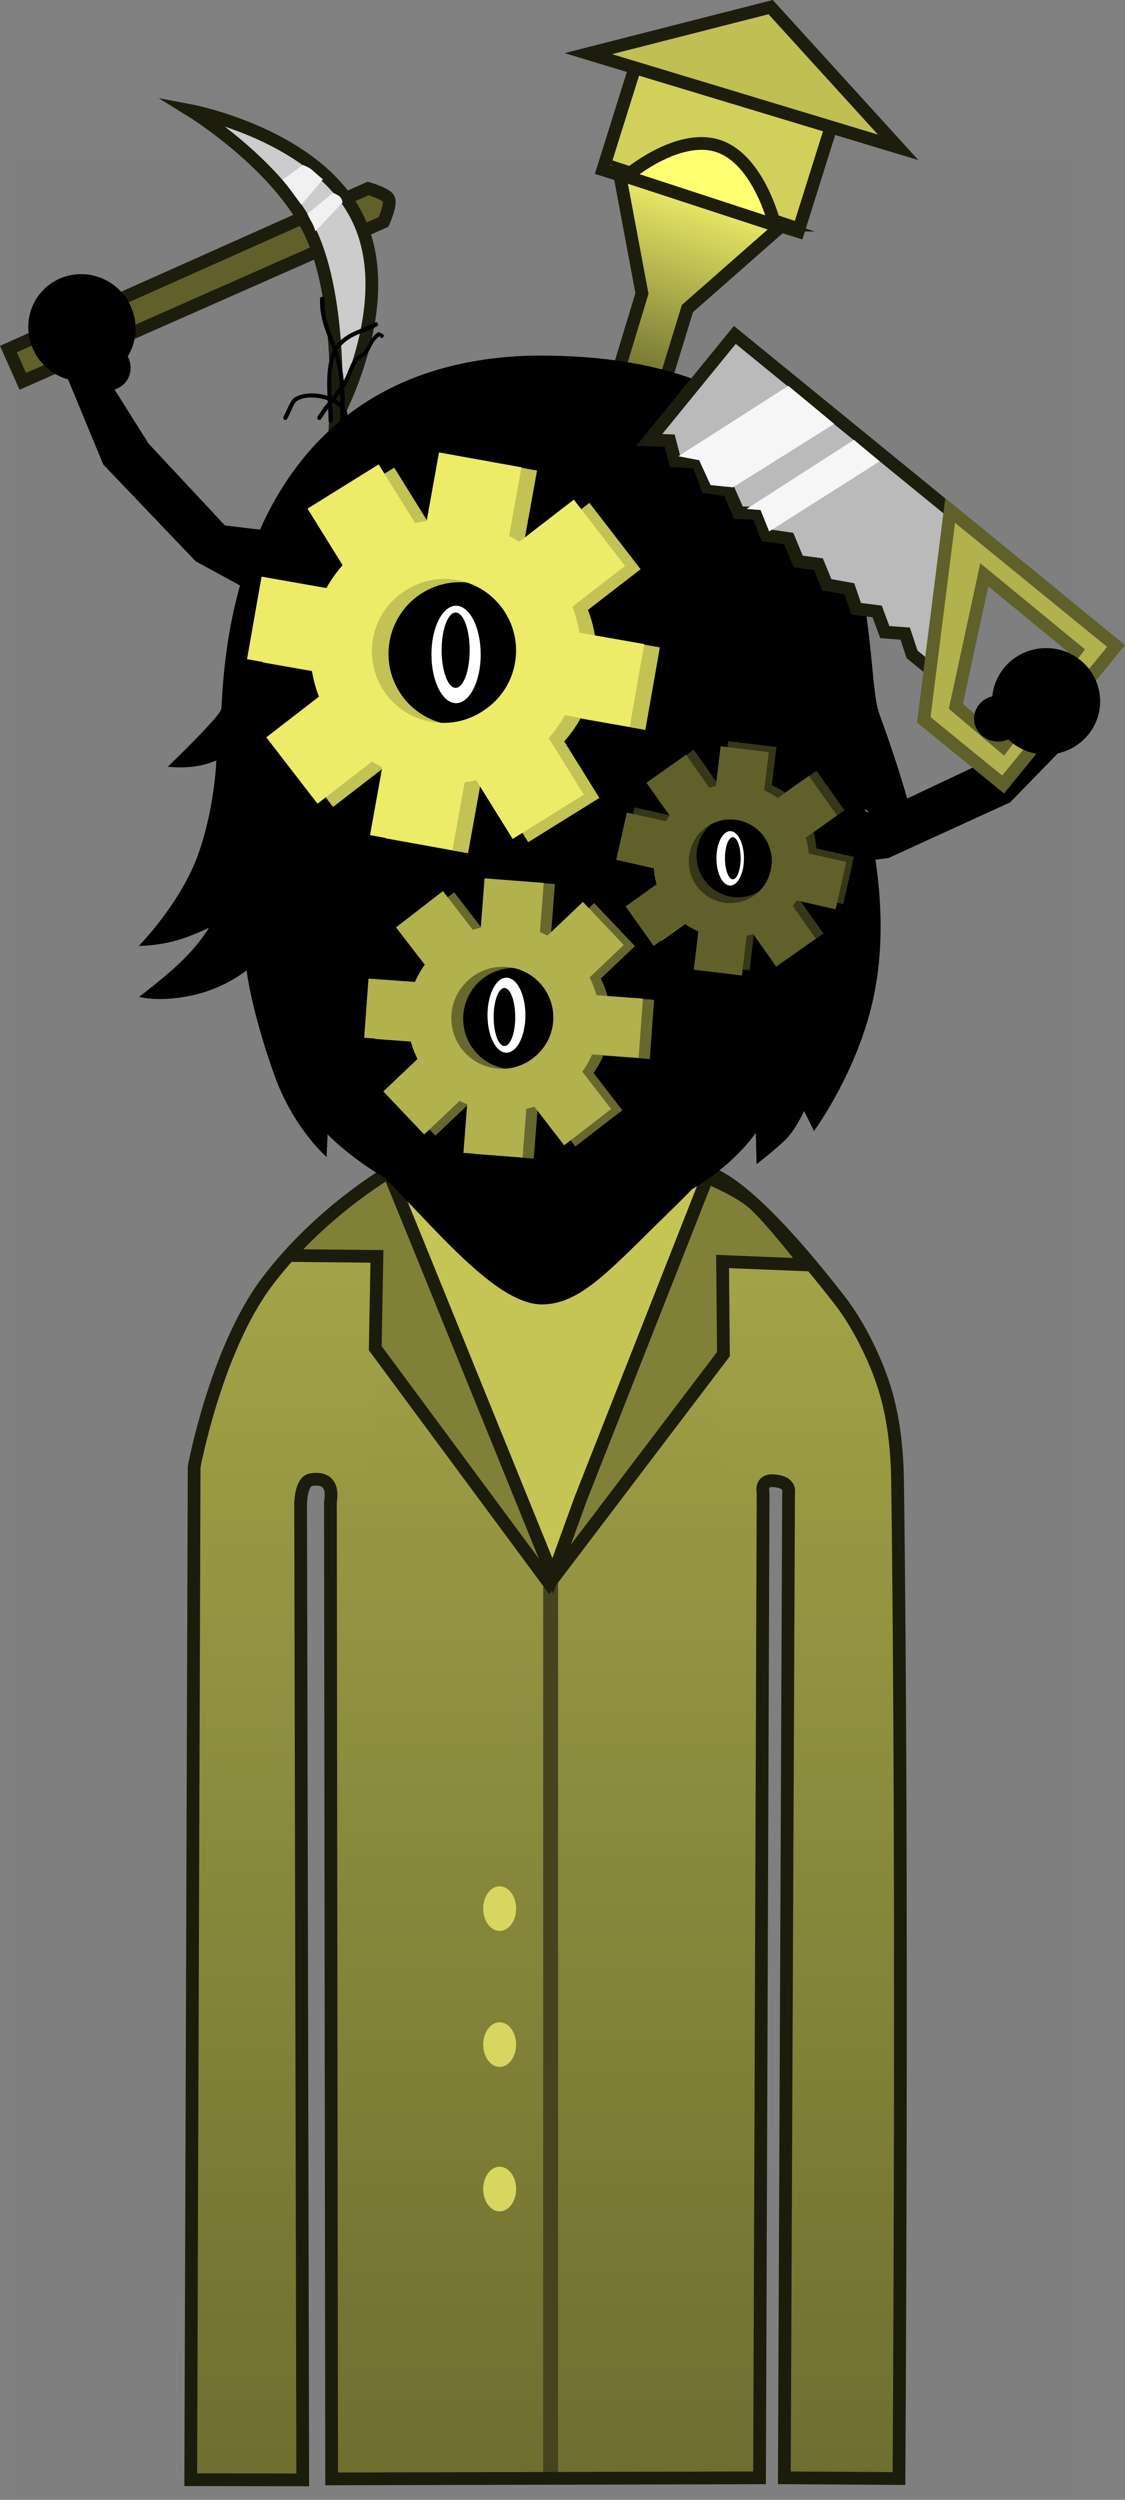 <svg viewBox="0,0,132.468,294.165" height="294.165" width="132.468" xmlns:xlink="http://www.w3.org/1999/xlink" xmlns="http://www.w3.org/2000/svg" version="1.1"><rect x="0" y="0" width="132.468" height="294.165" fill="#808080" stroke="none"/><defs><linearGradient id="color-1" gradientUnits="userSpaceOnUse" y2="305.53" x2="240.881" y1="148.414" x1="240.881"><stop stop-color="#a7a74a" offset="0"></stop><stop stop-color="#6e6e30" offset="1"></stop></linearGradient><linearGradient id="color-2" gradientUnits="userSpaceOnUse" y2="306" x2="211.901" y1="151" x1="211.901"><stop stop-color="#a7a74a" offset="0"></stop><stop stop-color="#6e6e30" offset="1"></stop></linearGradient><linearGradient id="color-3" gradientUnits="userSpaceOnUse" y2="306" x2="268.568" y1="151" x1="268.568"><stop stop-color="#a7a74a" offset="0"></stop><stop stop-color="#6e6e30" offset="1"></stop></linearGradient><linearGradient id="color-4" gradientUnits="userSpaceOnUse" y2="71.611" x2="248.016" y1="37.093" x1="258.755"><stop stop-color="#ecec68" offset="0"></stop><stop stop-color="#292912" offset="1"></stop></linearGradient></defs><g transform="translate(-176.165,-14.156)"><g style="mix-blend-mode: normal" stroke-dashoffset="0" stroke-dasharray="" stroke-miterlimit="10" stroke-linejoin="miter" fill-rule="nonzero" data-paper-data="{&quot;isPaintingLayer&quot;:true}"><path stroke-linecap="butt" stroke-width="2" stroke="none" fill="#000000" fill-opacity="0.01" d="M177.423,308.321v-276.037h125.154v276.037z"></path><g stroke-linecap="butt"><path stroke-width="2" stroke="#000000" fill="#ffffff" d="M201.03,304.392c0,0 -0.635,-94.384 -0.793,-118.012c-0.055,-8.153 8.187,-36.761 40.202,-36.921c31.602,-0.158 39.857,29.487 39.849,36.897c-0.077,46.243 0.654,117.986 0.654,117.986l-10.497,0.096l-0.159,-114.843c0,0 0.075,-3.099 -2.816,-3.154c-3.434,-0.065 -2.945,3.116 -2.945,3.116l0.205,114.87l-48.214,0.072l-0.305,-115.233c0,0 0.279,-2.919 -2.886,-2.934c-3.111,-0.015 -2.816,2.909 -2.816,2.909l0.353,115.067z"></path><path stroke-width="0" stroke="none" fill="url(#color-1)" d="M215.375,305.53c0,0 -0.214,-92.045 -0.214,-117.602c0,-12.36 0.214,-27.505 0.214,-27.505c0,0 1.252,-11.537 25,-12c7.148,-0.139 12.235,1.323 16.072,2.774c6.409,2.424 9.057,5.506 9.982,6.089c0.546,0.344 -0.381,3.733 -0.381,3.733l-0.352,144.44z"></path><path stroke-width="0" stroke="none" fill="url(#color-2)" d="M198.375,306l0.5,-112c0,0 -0.668,-7.166 1.147,-14.157c1.772,-6.824 6.004,-13.447 7.906,-15.935c2.178,-2.849 4.892,-5.68 7.528,-7.653c4.828,-3.614 9.394,-5.255 9.919,-5.255c0.73,0 -6.479,31.623 -6.413,35.745c0.033,2.02 -3.127,1.25 -5.324,1.427c-1.143,0.092 -2.025,0.44 -2.063,1.569c-0.179,5.297 -0.022,5.546 -0.022,5.546l0.571,110.714z"></path><path stroke-width="0" stroke="none" fill="url(#color-3)" data-paper-data="{&quot;index&quot;:null}" d="M268.344,306l0.571,-110.714c0,0 0.157,-0.249 -0.022,-5.546c-0.038,-1.129 -0.921,-1.477 -2.063,-1.569c-2.197,-0.177 -5.356,0.593 -5.324,-1.427c0.067,-4.122 -7.142,-35.745 -6.413,-35.745c0.525,0 5.091,1.641 9.919,5.255c2.636,1.973 5.35,4.804 7.528,7.653c1.902,2.489 6.134,9.111 7.906,15.935c1.815,6.991 1.147,14.157 1.147,14.157l0.5,112z"></path></g><path stroke-linecap="butt" stroke-width="0" stroke="none" fill="#44441e" d="M240.125,305.5v-107h1.75v107z"></path><g stroke-linecap="butt" stroke="none"><path stroke-width="NaN" fill="#c5c556" d="M221.341,152.029c0,0 8.505,-3.64 19.881,-3.64c9.596,0 18.142,3.64 18.142,3.64l-18.39,48.753z"></path><path stroke-width="0" fill="#808038" d="M209.472,162.08c0,0 5.227,-5.927 7.065,-7.119c1.806,-1.172 5.746,-3.226 5.746,-3.226l18.495,48.877l-20.68,-27.594l0.536,-11.12z"></path></g><path stroke-linecap="butt" stroke-width="0" stroke="none" fill="#d7d75f" d="M236.938,254.75c0,1.45 -0.867,2.625 -1.938,2.625c-1.07,0 -1.938,-1.175 -1.938,-2.625c0,-1.45 0.867,-2.625 1.938,-2.625c1.07,0 1.938,1.175 1.938,2.625z"></path><path stroke-linecap="butt" stroke-width="0" stroke="none" fill="#d7d75f" d="M236.938,271.75c0,1.45 -0.867,2.625 -1.938,2.625c-1.07,0 -1.938,-1.175 -1.938,-2.625c0,-1.45 0.867,-2.625 1.938,-2.625c1.07,0 1.938,1.175 1.938,2.625z"></path><path stroke-linecap="butt" stroke-width="0" stroke="none" fill="#d7d75f" d="M236.938,238.75c0,1.45 -0.867,2.625 -1.938,2.625c-1.07,0 -1.938,-1.175 -1.938,-2.625c0,-1.45 0.867,-2.625 1.938,-2.625c1.07,0 1.938,1.175 1.938,2.625z"></path><path stroke-linecap="butt" stroke-width="0" stroke="none" fill="#808038" data-paper-data="{&quot;index&quot;:null}" d="M261.116,162.273l0.536,11.12l-20.68,27.594l18.495,-48.877c0,0 3.939,2.054 5.746,3.226c1.838,1.193 6.565,7.619 6.565,7.619z"></path><path stroke-linecap="butt" stroke-width="0" stroke="none" fill="#000000" d="M295.107,108.574l-14.336,6.554l-13.12,1.568l-5.183,-11.213l16.677,4.45l11.922,-5.621l8.557,-6.236l3.735,2.02z"></path><g stroke-linecap="butt"><g stroke-width="1.5" stroke="#1d1d0d"><path fill="#60602a" d="M177.155,55.233l42.346,-18.902c0,0 2.155,0.622 2.429,1.216c0.324,0.703 -0.609,2.73 -0.609,2.73l-42.472,18.757z"></path><path fill="#cccccc" d="M215.689,63.402c0,0 0.825,-13.797 -2.947,-21.833c-3.772,-8.036 -14.05,-14.374 -14.05,-14.374c0,0 15.005,2.848 19.698,12.846c4.694,9.998 -2.701,23.361 -2.701,23.361z"></path></g><path stroke-width="0" stroke="none" fill="#f1f1f1" d="M209.435,35.314l2.425,-1.742c0,0 0.759,0.304 1.086,0.611c0.535,0.502 1.244,1.074 1.244,1.074l-2.539,2.997c0,0 -0.727,-0.992 -1.116,-1.523c-0.379,-0.518 -1.101,-1.417 -1.101,-1.417z"></path><path stroke-width="0" stroke="none" fill="#f1f1f1" d="M212.359,39.325l3.021,-2.482c0,0 0.513,0.227 0.722,0.389c0.342,0.264 0.397,0.757 0.397,0.757l-3.193,3.373c0,0 -0.197,-0.652 -0.399,-0.981c-0.197,-0.32 -0.548,-1.055 -0.548,-1.055z"></path></g><g stroke-linecap="butt" stroke-width="0" stroke="none" fill="#000000"><path d="M183.8,57.882l4.217,-0.492l5.639,8.962l8.992,9.637l17.139,2.044l-8.968,8.495l-11.606,-6.316l-10.889,-11.398z"></path><path d="M190.399,57.137c-2.398,2.495 -6.396,2.543 -8.929,0.108c-2.533,-2.435 -2.643,-6.432 -0.245,-8.926c2.398,-2.495 6.396,-2.543 8.929,-0.108c2.533,2.435 2.643,6.432 0.245,8.926z"></path><path d="M190.819,59.28c-1.033,1.075 -2.781,1.07 -3.905,-0.01c-1.124,-1.08 -1.197,-2.827 -0.164,-3.901c1.033,-1.075 2.781,-1.07 3.905,0.01c1.124,1.08 1.197,2.827 0.164,3.901z"></path></g><g stroke-linecap="butt" stroke-width="1.5" stroke="#1d1d0d"><path fill="#d0d05b" d="M247.15,34.13l4.182,-13.31l23.003,7.264l-4.182,13.31z"></path><path fill="url(#color-4)" d="M245.013,70.891l6.741,-22.202l-2.739,-14.627l19.423,6.441l-11.329,9.962l-6.984,22.759z"></path><path fill="#bfbf54" d="M245.437,20.469l21.472,-5.475l15.016,16.504z"></path><path fill="#ffff70" d="M267.404,40.649l-17.511,-5.725c0,0 5.995,-5.168 10.83,-3.587c4.835,1.581 6.68,9.312 6.68,9.312z"></path></g><path stroke-linecap="round" stroke-width="1.5" stroke="#1c1c0c" fill="none" d="M258.601,152.065c0,0 3.591,-1.428 16.403,15.057c1.342,1.727 2.738,4.02 4.052,7.019c1.412,3.222 2.699,7.32 2.795,14.258c0.64,46.197 0.167,117.417 0.167,117.417l-13.5,-0.083l0.5,-115.917c0,0 0.368,-1.309 -1.833,-1.417c-1.535,-0.075 -1.167,1.417 -1.167,1.417l-0.417,115.917l-50.387,0.125l-0.143,-115c0,0 0.748,-3.117 -2.311,-2.57c-1.18,0.211 -1.198,2.813 -1.198,2.813l0.25,114.875l-13.188,-0.025l0.4,-119.175c0,0 2.549,-13.738 8.559,-21.744c6.143,-8.183 14.353,-12.931 14.353,-12.931l3.513,8.6l15.8,38.9l3.3,-9.1l14.9,-37.8c0,0 3.673,1.506 5.423,3.046c2.09,1.839 6.277,7.254 6.277,7.254l-9.9,-0.4l0.1,10.9l-20.5,27l-20.5,-27.7l0.2,-10.8l-10.1,-0.1"></path><g stroke-linecap="butt" stroke-width="1.5" fill="#000000"><path stroke="none" d="M195.927,104.38c0,0 6.163,-5.922 6.292,-6.788c0.337,-2.271 -0.168,-40.173 35.968,-41.574c44.636,-0.914 39.015,35.349 41.531,42.19c3.45,9.381 4.49,14.733 4.49,14.733c0,0 -1.1,0.613 -2.413,-0.467c-1.224,-1.008 -3.801,-3.146 -3.801,-3.146c0,0 3.091,10.348 1.311,20.695c-1.562,9.481 -7.298,17.225 -7.298,17.225l-1.155,-2.347c0,0 -1.023,2.198 -2.16,3.333c-1.137,1.135 -3.439,2.913 -3.439,2.913l-0.092,-3.704c0,0 -7.06,11.018 -24.351,10.872c-16.306,-0.255 -26.072,-10.675 -26.072,-10.675l-0.116,2.655c0,0 -3.895,-3.293 -6.181,-9.708c-2.725,-7.646 -3.239,-12.243 -3.239,-12.243c0,0 -2.339,1.899 -5.717,2.774c-4.233,1.097 -6.947,0.345 -6.947,0.345c0,0 3.608,-2.717 5.584,-4.77c1.76,-1.828 2.647,-3.377 2.647,-3.377c0,0 -2.108,1.085 -4.233,1.618c-2.217,0.556 -4.03,0.531 -4.03,0.531c0,0 4.975,-5.037 7.031,-10.874c1.941,-5.511 2.1,-10.957 2.1,-10.957c0,0 -1.362,0.662 -3.33,0.795c-1.248,0.085 -2.378,-0.049 -2.378,-0.049z"></path><path stroke="#000000" d="M212.713,115.702c-0.577,-7.293 0.335,-17.154 0.335,-17.154c0,0 3.411,-0.041 13.914,-3.144c8.07,-2.384 20.547,-9.487 20.547,-9.487c0,0 -2.16,3.005 -3.408,4.46c-1.327,1.547 -3.993,4.563 -3.993,4.563c0,0 7.838,-1.668 14.675,-4.729c8.568,-3.536 10.593,-6.053 12.95,-4.593c2.783,1.724 1.03,23.183 0.718,28.741c-0.422,5.669 -2.533,9.5 -3.15,12.521c-0.617,3.021 -0.41,6.137 -2.206,16.04c-1.121,6.18 -4.162,8.925 -10.019,14.661c-5.858,5.736 -9.054,9.253 -13.014,9.322c-3.811,0.066 -8.936,-5.1 -13.935,-10.382c-5.324,-5.625 -8.875,-8.477 -9.716,-15.14c-0.757,-6 -0.777,-9.909 -1.123,-15.248c-0.253,-3.903 -2.261,-6.445 -2.576,-10.428z"></path></g><path stroke-linecap="round" stroke-width="0.25" stroke="#000000" fill="none" d="M214.21,121.877c0,0 -3.564,-2.923 -4.318,-8.451c-0.421,-3.083 2.157,-2.28 2.157,-2.28"></path><path stroke-linecap="round" stroke-width="0.25" stroke="#000000" fill="none" data-paper-data="{&quot;index&quot;:null}" d="M269.058,111.147c0,0 2.578,-0.803 2.157,2.28c-0.754,5.527 -4.318,8.451 -4.318,8.451"></path><g stroke-linecap="butt" stroke-width="0" stroke="none"><g fill="#c2c255"><path d="M246.176,94.055c-1.518,8.414 -9.778,13.968 -18.449,12.403c-8.671,-1.564 -14.47,-9.653 -12.952,-18.068c1.518,-8.414 9.778,-13.967 18.449,-12.403c8.671,1.564 14.47,9.653 12.952,18.068zM228.843,99.386c4.581,0.826 8.964,-2.217 9.79,-6.798c0.826,-4.581 -2.217,-8.964 -6.798,-9.79c-4.581,-0.826 -8.964,2.217 -9.79,6.798c-0.826,4.581 2.217,8.964 6.798,9.79z"></path><g><path d="M227.512,79.863l2.18,-12.085l9.709,1.752l-2.18,12.085z"></path><path d="M221.568,112.813l2.18,-12.085l9.709,1.752l-2.18,12.085z"></path></g><g><path d="M241.771,88.204l12.094,2.131l-1.712,9.717l-12.094,-2.131z"></path><path d="M208.797,82.395l12.094,2.131l-1.712,9.717l-12.094,-2.131z"></path></g><g><path d="M240.261,97.623l6.482,10.43l-8.38,5.208l-6.482,-10.43z"></path><path d="M222.587,69.186l6.482,10.43l-8.38,5.208l-6.482,-10.43z"></path></g><g data-paper-data="{&quot;index&quot;:null}"><path d="M225.102,101.608l-9.718,7.507l-6.032,-7.808l9.718,-7.507z"></path><path d="M251.598,81.139l-9.718,7.507l-6.032,-7.808l9.718,-7.507z"></path></g></g><g fill="#ecec68"><path d="M244.342,93.671c-1.518,8.414 -9.778,13.967 -18.449,12.403c-8.671,-1.564 -14.47,-9.653 -12.952,-18.068c1.518,-8.414 9.778,-13.968 18.449,-12.403c8.671,1.564 14.47,9.653 12.952,18.068zM236.799,92.204c0.826,-4.581 -2.217,-8.964 -6.798,-9.79c-2.317,-0.418 -4.583,0.154 -6.364,1.414c-1.803,1.229 -3.131,3.152 -3.548,5.469c-0.826,4.581 2.217,8.964 6.798,9.79c2.317,0.418 4.583,-0.154 6.364,-1.414c1.803,-1.229 3.13,-3.152 3.548,-5.469z"></path><g><path d="M225.678,79.479l2.18,-12.085l9.709,1.752l-2.18,12.085z"></path><path d="M219.734,112.429l2.18,-12.085l9.709,1.752l-2.18,12.085z"></path></g><g><path d="M239.937,87.82l12.094,2.131l-1.712,9.717l-12.094,-2.131z"></path><path d="M206.963,82.011l12.094,2.131l-1.712,9.717l-12.094,-2.131z"></path></g><g><path d="M238.427,97.238l6.482,10.43l-8.38,5.208l-6.482,-10.43z"></path><path d="M220.753,68.802l6.482,10.43l-8.38,5.208l-6.482,-10.43z"></path></g><g data-paper-data="{&quot;index&quot;:null}"><path d="M223.268,101.224l-9.718,7.507l-6.032,-7.808l9.718,-7.507z"></path><path d="M249.765,80.755l-9.718,7.507l-6.032,-7.808l9.718,-7.507z"></path></g></g></g><g stroke-linecap="butt" stroke-width="0" stroke="none"><g><path fill="#68682e" d="M248.039,134.979c-0.465,6.036 -5.885,10.54 -12.105,10.061c-6.22,-0.48 -10.885,-5.761 -10.42,-11.797c0.465,-6.036 5.885,-10.54 12.105,-10.061c6.22,0.48 10.885,5.761 10.42,11.797zM236.212,139.977c3.286,0.253 6.155,-2.205 6.408,-5.491c0.253,-3.286 -2.205,-6.155 -5.491,-6.408c-3.286,-0.253 -6.155,2.205 -6.408,5.491c-0.253,3.286 2.205,6.155 5.491,6.408z"></path><g fill="#68682e"><path d="M233.873,126.321l0.668,-8.669l6.965,0.537l-0.668,8.669z"></path><path d="M232.051,149.958l0.668,-8.669l6.965,0.537l-0.668,8.669z"></path></g><g><path fill="#68682e" d="M244.516,131.173l8.672,0.633l-0.508,6.967l-8.672,-0.633z"></path><path fill="#c2c255" d="M220.872,129.447l8.672,0.633l-0.508,6.967l-8.672,-0.633z"></path></g><g fill="#68682e"><path d="M244.128,137.916l5.315,6.882l-5.529,4.27l-5.315,-6.882z"></path><path d="M229.638,119.153l5.315,6.882l-5.529,4.27l-5.315,-6.882z"></path></g><g fill="#68682e" data-paper-data="{&quot;index&quot;:null}"><path d="M233.736,141.811l-6.307,5.986l-4.809,-5.067l6.307,-5.986z"></path><path d="M250.932,125.491l-6.307,5.986l-4.809,-5.067l6.307,-5.986z"></path></g></g><g fill="#b1b14e"><path d="M246.719,134.84c-0.465,6.036 -5.885,10.54 -12.105,10.061c-6.22,-0.48 -10.885,-5.761 -10.42,-11.797c0.465,-6.036 5.885,-10.54 12.105,-10.061c6.22,0.48 10.885,5.761 10.42,11.797zM241.301,134.347c0.253,-3.286 -2.205,-6.155 -5.491,-6.408c-1.662,-0.128 -3.217,0.437 -4.381,1.453c-1.182,0.995 -1.979,2.445 -2.107,4.107c-0.253,3.286 2.205,6.155 5.491,6.408c1.662,0.128 3.217,-0.437 4.381,-1.453c1.182,-0.995 1.979,-2.445 2.107,-4.107z"></path><g><path d="M232.554,126.182l0.668,-8.669l6.965,0.537l-0.668,8.669z"></path><path d="M230.732,149.819l0.668,-8.669l6.965,0.537l-0.668,8.669z"></path></g><g><path d="M243.197,131.034l8.672,0.633l-0.508,6.967l-8.672,-0.633z"></path><path d="M219.553,129.308l8.672,0.633l-0.508,6.967l-8.672,-0.633z"></path></g><g><path d="M242.809,137.777l5.315,6.882l-5.529,4.27l-5.315,-6.882z"></path><path d="M228.319,119.014l5.315,6.882l-5.529,4.27l-5.315,-6.882z"></path></g><g data-paper-data="{&quot;index&quot;:null}"><path d="M232.417,141.672l-6.307,5.986l-4.809,-5.067l6.307,-5.986z"></path><path d="M249.612,125.352l-6.307,5.986l-4.809,-5.067l6.307,-5.986z"></path></g></g></g><g stroke-linecap="butt" stroke-width="0" stroke="none"><g><path fill="#363618" d="M270.714,109.535c2.854,4.042 1.791,9.703 -2.374,12.644c-4.165,2.941 -9.855,2.049 -12.71,-1.993c-2.854,-4.042 -1.791,-9.703 2.374,-12.644c4.165,-2.941 9.855,-2.049 12.71,1.993zM265.876,118.848c2.2,-1.554 2.724,-4.597 1.171,-6.797c-1.554,-2.2 -4.597,-2.724 -6.797,-1.171c-2.2,1.554 -2.724,4.597 -1.171,6.797c1.554,2.2 4.597,2.724 6.797,1.171z"></path><g fill="#363618"><path d="M257.284,111.472l-4.099,-5.805l4.664,-3.293l4.099,5.805z"></path><path d="M268.461,127.299l-4.099,-5.805l4.664,-3.293l4.099,5.805z"></path></g><g><path fill="#363618" d="M266.512,108.976l5.788,-4.123l3.312,4.65l-5.788,4.123z"></path><path fill="#c2c255" d="M250.731,120.218l5.788,-4.123l3.312,4.65l-5.788,4.123z"></path></g><g fill="#363618"><path d="M269.784,113.423l6.933,1.56l-1.254,5.57l-6.933,-1.56z"></path><path d="M250.881,109.168l6.933,1.56l-1.254,5.57l-6.933,-1.56z"></path></g><g fill="#363618" data-paper-data="{&quot;index&quot;:null}"><path d="M265.274,121.293l-0.849,7.056l-5.669,-0.682l0.849,-7.056z"></path><path d="M267.588,102.055l-0.849,7.056l-5.669,-0.682l0.849,-7.056z"></path></g></g><g fill="#60602a"><path d="M269.811,110.136c2.854,4.042 1.791,9.703 -2.374,12.644c-4.165,2.941 -9.855,2.049 -12.71,-1.993c-2.854,-4.042 -1.791,-9.703 2.374,-12.644c4.165,-2.941 9.855,-2.049 12.71,1.993zM266.144,112.651c-1.554,-2.2 -4.597,-2.724 -6.797,-1.171c-1.113,0.786 -1.797,1.953 -2,3.199c-0.225,1.242 0.029,2.571 0.815,3.683c1.554,2.2 4.597,2.724 6.797,1.171c1.113,-0.786 1.797,-1.953 2,-3.199c0.225,-1.242 -0.029,-2.571 -0.815,-3.683z"></path><g><path d="M256.381,112.072l-4.099,-5.805l4.664,-3.293l4.099,5.805z"></path><path d="M267.558,127.899l-4.099,-5.805l4.664,-3.293l4.099,5.805z"></path></g><g><path d="M265.61,109.577l5.788,-4.123l3.312,4.65l-5.788,4.123z"></path><path d="M249.828,120.818l5.788,-4.123l3.312,4.65l-5.788,4.123z"></path></g><g><path d="M268.881,114.023l6.933,1.56l-1.254,5.57l-6.933,-1.56z"></path><path d="M249.978,109.769l6.933,1.56l-1.254,5.57l-6.933,-1.56z"></path></g><g data-paper-data="{&quot;index&quot;:null}"><path d="M264.371,121.893l-0.849,7.056l-5.669,-0.682l0.849,-7.056z"></path><path d="M266.685,102.656l-0.849,7.056l-5.669,-0.682l0.849,-7.056z"></path></g></g></g><g stroke-linecap="butt" stroke-width="0" stroke="none"><path fill="#ffffff" d="M232.767,91.167c0,3.166 -1.298,5.733 -2.9,5.733c-1.602,0 -2.9,-2.567 -2.9,-5.733c0,-3.166 1.298,-5.733 2.9,-5.733c1.602,0 2.9,2.567 2.9,5.733z"></path><path fill="#000000" d="M231.469,90.667c0,2.448 -0.739,4.433 -1.651,4.433c-0.912,0 -1.651,-1.985 -1.651,-4.433c0,-2.448 0.739,-4.433 1.651,-4.433c0.912,0 1.651,1.985 1.651,4.433z"></path></g><g stroke-linecap="butt" stroke-width="0" stroke="none"><path fill="#ffffff" d="M238.033,133.618c0,2.439 -1,4.415 -2.233,4.415c-1.233,0 -2.233,-1.977 -2.233,-4.415c0,-2.439 1,-4.415 2.233,-4.415c1.233,0 2.233,1.977 2.233,4.415z"></path><path fill="#000000" d="M236.834,133.833c0,1.886 -0.569,3.414 -1.271,3.414c-0.702,0 -1.271,-1.529 -1.271,-3.414c0,-1.886 0.569,-3.414 1.271,-3.414c0.702,0 1.271,1.529 1.271,3.414z"></path></g><g stroke-linecap="butt" stroke-width="0" stroke="none"><path fill="#ffffff" d="M263.767,115.163c0,1.769 -0.726,3.204 -1.621,3.204c-0.895,0 -1.621,-1.434 -1.621,-3.204c0,-1.769 0.726,-3.204 1.621,-3.204c0.895,0 1.621,1.434 1.621,3.204z"></path><path fill="#000000" d="M263.375,115.15c0,1.368 -0.413,2.477 -0.923,2.477c-0.51,0 -0.923,-1.109 -0.923,-2.477c0,-1.368 0.413,-2.477 0.923,-2.477c0.51,0 0.923,1.109 0.923,2.477z"></path></g><g stroke-linecap="butt"><path stroke-width="1.5" stroke="#1d1d0d" fill="#bababa" d="M252.615,65.923l10.077,-12.357l35.798,29.191l-6.624,-1.371l-3.453,13.728l-4.854,-3.958l-0.809,-2.441l-2.401,-0.176l-0.901,-2.432l-2.462,-0.311l-0.8,-2.349l-2.666,-0.477l-0.994,-2.423l-2.369,-0.32l-1.115,-2.691l-2.656,-0.384l-1.013,-2.608l-2.248,-0.052l-1.156,-2.64l-2.564,-0.394l-1.041,-2.885l-2.73,-0.19l-0.615,-2.368z"></path><path stroke-width="1.5" stroke="#60602a" fill="#b1b14e" d="M284.938,98.856l3.106,-24.617l19.534,15.929l-13.297,16.306zM288.72,97.274l5.558,4.715l8.611,-11.296l-10.824,-8.899z"></path><path stroke-width="0" stroke="none" fill="#f6f6f6" d="M256.042,67.844l12.95,-8.282c0.525,0.436 5.271,4.359 5.391,4.475l-11.912,7.467l-2.632,-0.26l-1.35,-2.933z"></path><path stroke-width="0" stroke="none" fill="#f6f6f6" d="M264.068,74.044l12.666,-8.13c0.257,0.27 2.954,2.457 3.008,2.532l-13.009,8.246l-1.017,-2.518z"></path></g><path stroke-linecap="butt" stroke-width="0" stroke="none" fill="#000000" d="M299.342,90.421c3.514,0 6.362,2.805 6.362,6.266c0,3.461 -2.849,6.266 -6.362,6.266c-3.514,0 -6.362,-2.805 -6.362,-6.266c0,-3.461 2.849,-6.266 6.362,-6.266z"></path><path stroke-linecap="butt" stroke-width="0" stroke="none" fill="#000000" d="M293.68,96.019c1.558,0 2.822,1.208 2.822,2.699c0,1.491 -1.263,2.699 -2.822,2.699c-1.558,0 -2.822,-1.208 -2.822,-2.699c0,-1.491 1.263,-2.699 2.822,-2.699z"></path><path stroke-linecap="butt" stroke-width="0.5" stroke="none" fill="#000000" d="M209.659,63.558c-0.224,-0.11 -0.114,-0.335 -0.114,-0.335l0.119,-0.243c0.319,-0.645 0.512,-1.206 0.923,-1.816c0.826,-0.812 2.639,-0.899 4.14,-0.426c-0.087,-1.869 -0.081,-3.83 0.641,-5.346c-0.644,-1.857 -1.494,-3.503 -1.514,-5.602l-0.001,-0.457c0,0 -0.001,-0.25 0.249,-0.251c0.25,-0.001 0.251,0.249 0.251,0.249l0.001,0.453c0.018,1.875 0.726,3.395 1.335,5.037c0.024,-0.036 0.048,-0.071 0.073,-0.107c1.314,-1.472 2.577,-1.658 4.284,-2.474l0.284,-0.134c0,0 0.226,-0.107 0.333,0.119c0.107,0.226 -0.119,0.333 -0.119,0.333l-0.284,0.134c-1.638,0.77 -2.866,0.934 -4.107,2.334c-0.091,0.127 -0.174,0.259 -0.249,0.397c0.135,0.397 0.26,0.803 0.363,1.226c0.182,0.749 0.299,1.511 0.371,2.28c0.028,-0.048 0.055,-0.096 0.081,-0.144c0.588,-1.063 0.74,-2.4 1.901,-2.996c0.941,-0.419 1,-1.975 2.14,-2.564l0.514,0.258c0,0 0.182,0.172 0.01,0.353c-0.172,0.182 -0.353,0.01 -0.353,0.01l0.056,-0.176c-1.199,0.6 -1.072,1.999 -2.146,2.566c-1.013,0.475 -1.18,1.878 -1.685,2.79c-0.143,0.258 -0.296,0.505 -0.456,0.745c0.042,0.756 0.05,1.517 0.043,2.278c0.117,0.169 0.208,0.35 0.266,0.542c0.173,0.572 0.011,1.472 0.011,2.072c0,0 0,0.25 -0.25,0.25c-0.029,0 -0.055,-0.003 -0.078,-0.009c-0.003,0.254 -0.005,0.507 -0.005,0.759c0,0 0,0.25 -0.25,0.25c-0.25,0 -0.25,-0.25 -0.25,-0.25c0,-1.137 0.044,-2.293 0.058,-3.449c-0.215,-0.263 -0.52,-0.492 -0.877,-0.68c-0.033,0.042 -0.067,0.084 -0.1,0.126c0.044,0.714 0.086,1.395 0.086,2.003c0,0 0,0.25 -0.25,0.25c-0.25,0 -0.25,-0.25 -0.25,-0.25c0,-0.445 -0.019,-0.919 -0.045,-1.411c-0.29,0.384 -0.569,0.782 -0.824,1.207c0,0 -0.129,0.214 -0.343,0.086c-0.214,-0.129 -0.086,-0.343 -0.086,-0.343c0.367,-0.611 0.785,-1.166 1.212,-1.707c-0.004,-0.075 -0.008,-0.151 -0.012,-0.227c-1.35,-0.482 -3.072,-0.481 -3.783,0.212c-0.385,0.579 -0.559,1.101 -0.859,1.717l-0.119,0.243c0,0 -0.11,0.224 -0.335,0.114zM216.231,60.433c-0.179,0.24 -0.364,0.475 -0.55,0.709c0.206,0.114 0.397,0.242 0.567,0.382c-0,-0.364 -0.005,-0.728 -0.017,-1.091zM215.78,56.769c-0.055,-0.225 -0.116,-0.446 -0.181,-0.663c-0.499,1.399 -0.469,3.157 -0.378,4.814c0.001,0 0.002,0.001 0.003,0.001c0.334,-0.42 0.663,-0.842 0.968,-1.287c-0.061,-0.968 -0.184,-1.927 -0.413,-2.864z"></path></g></g></svg><!--rotationCenter:63.83514335109311:165.84384961220607-->